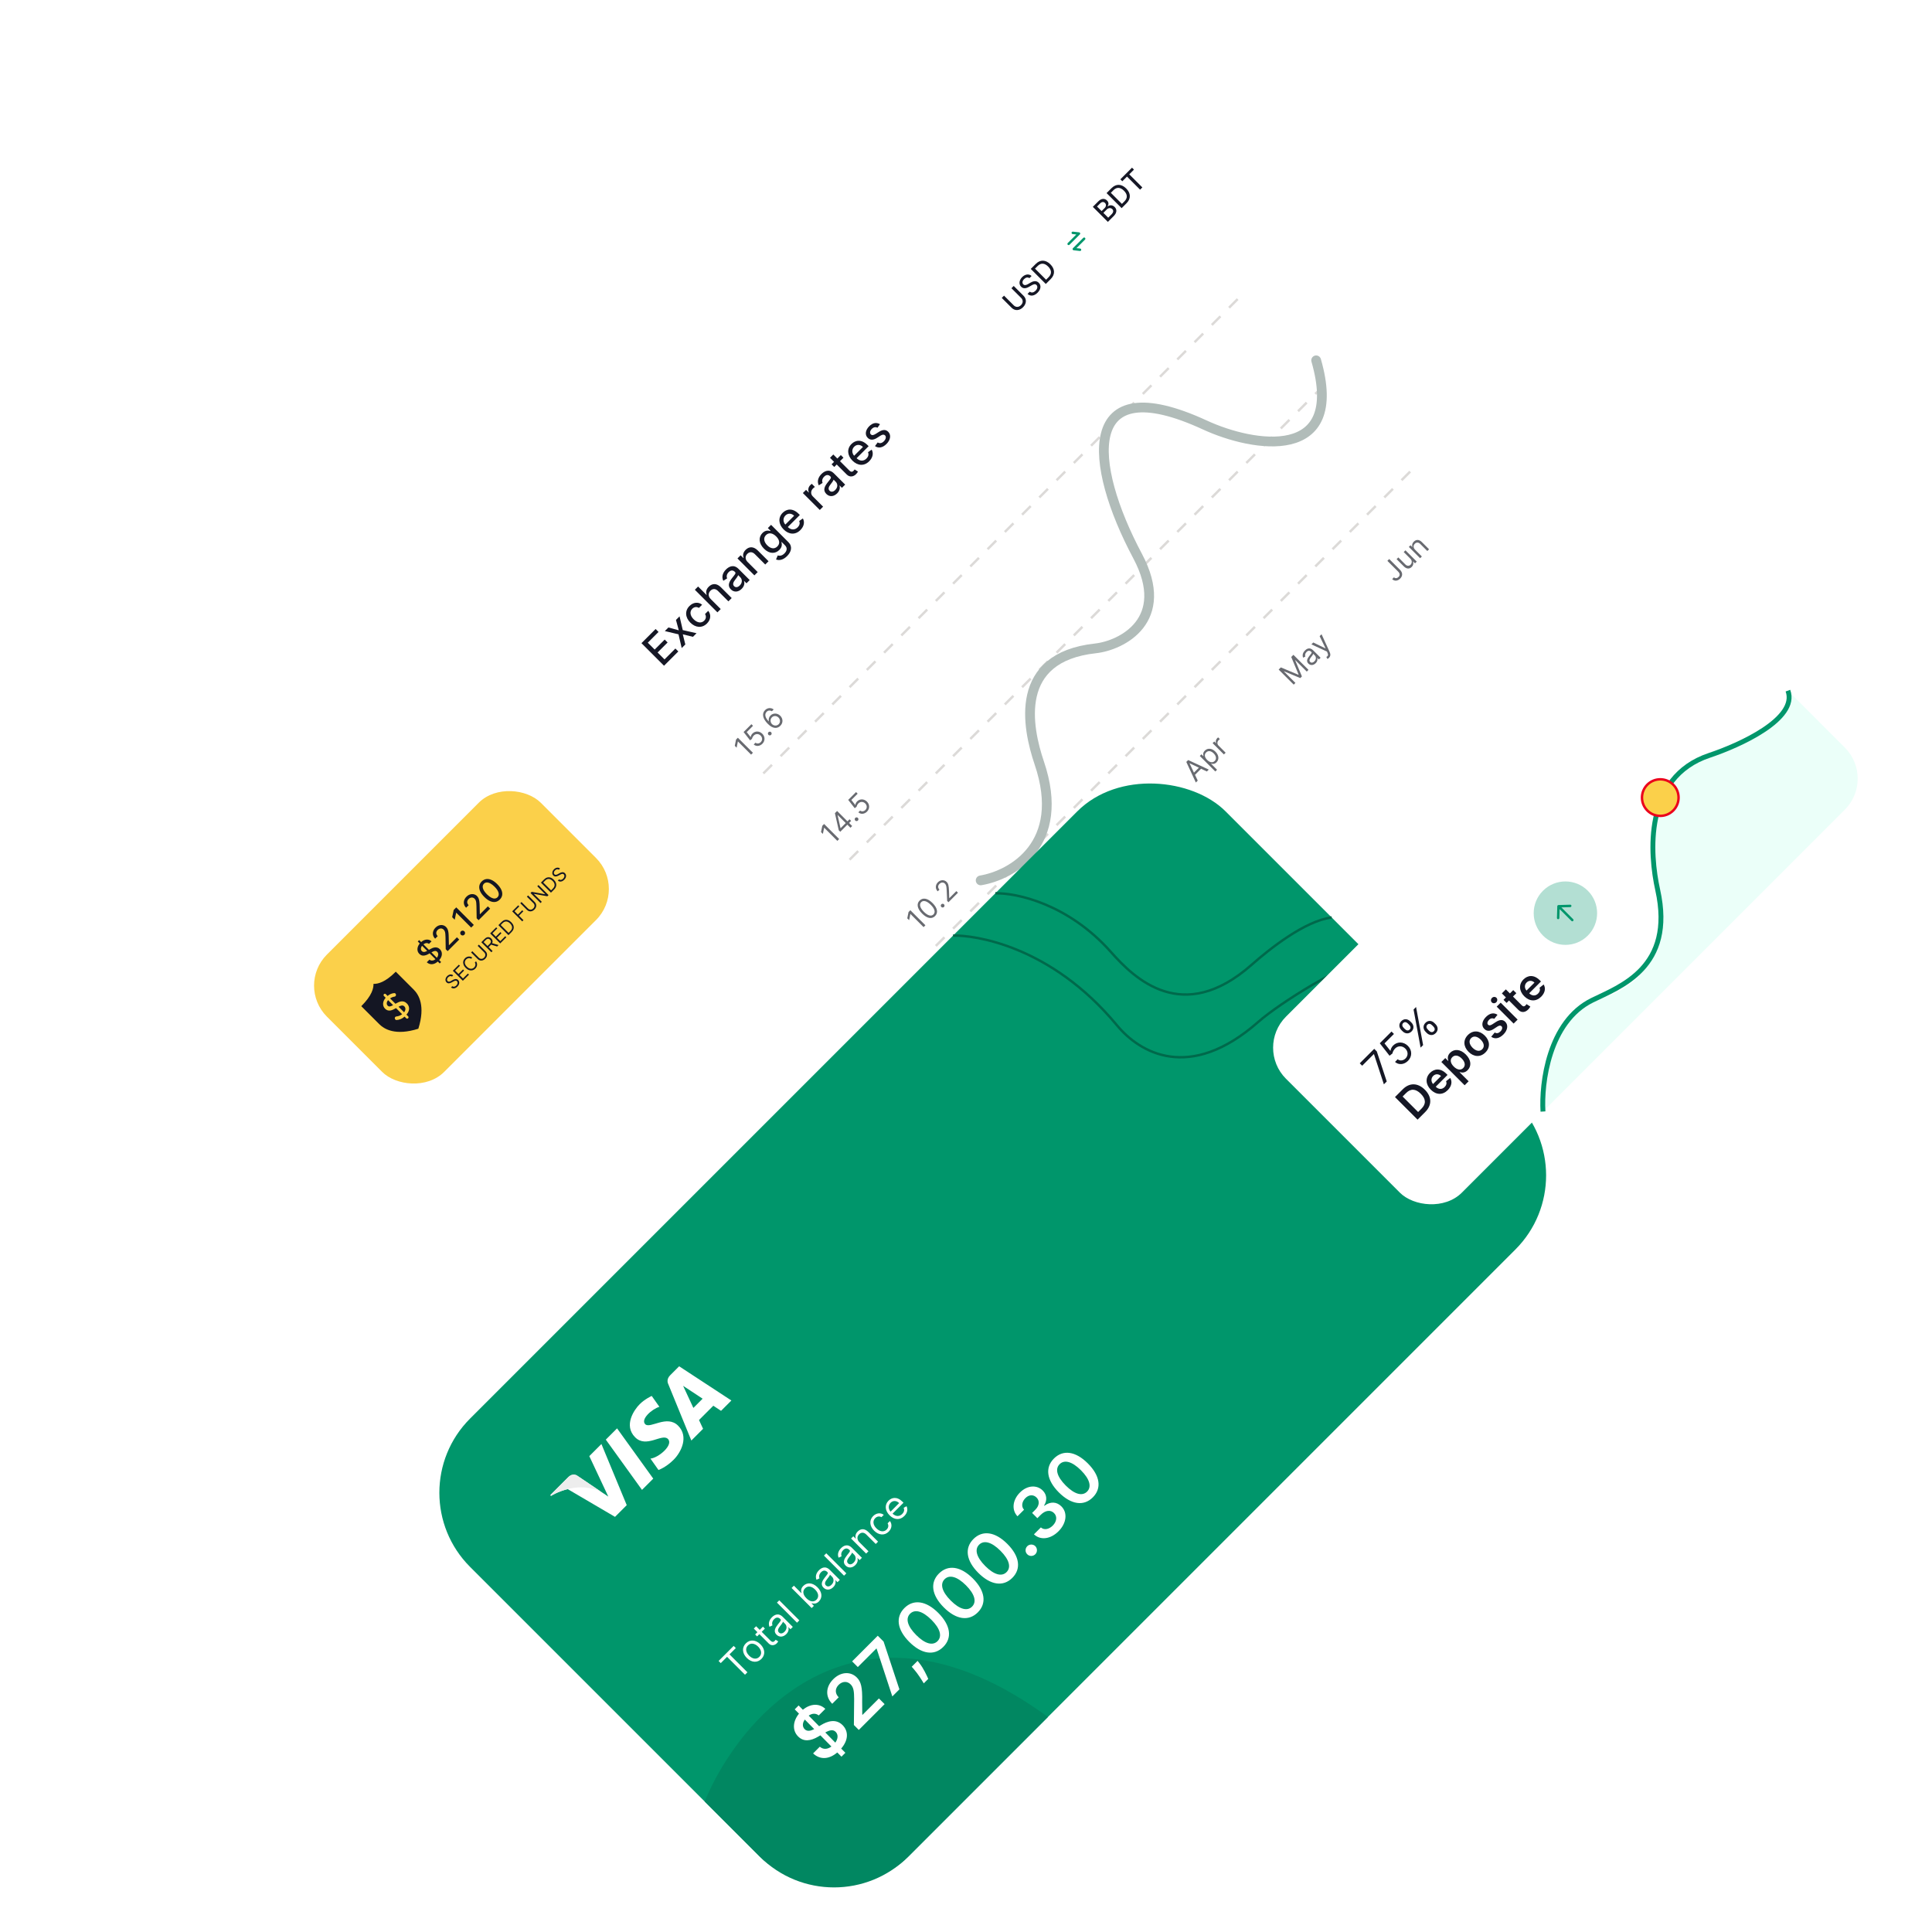 <svg width="792" height="792" viewBox="0 0 792 792" fill="none" xmlns="http://www.w3.org/2000/svg">
<g filter="url(#filter0_d_2_136)">
<rect x="195.535" y="254.838" width="360" height="306" rx="34" transform="rotate(-45 195.535 254.838)" fill="white"/>
</g>
<path d="M272.212 272.913L278.07 267.055L276.868 265.853L272.407 270.314L269.573 267.48L273.677 263.376L272.479 262.178L268.375 266.282L265.554 263.462L269.961 259.055L268.759 257.853L262.956 263.656L272.212 272.913ZM274.024 257.216L272.542 258.699L278.146 260.036L279.457 265.668L280.94 264.186L279.905 260.032L284.063 261.062L285.541 259.584L279.886 258.296L278.58 252.66L277.102 254.138L278.259 258.387L274.024 257.216ZM289.816 255.589C291.457 253.949 291.534 251.901 290.331 250.4L289.016 251.716C289.595 252.638 289.455 253.664 288.682 254.437C287.538 255.58 285.848 255.363 284.334 253.849C282.847 252.362 282.661 250.676 283.791 249.546C284.65 248.687 285.717 248.706 286.512 249.212L287.827 247.896C286.282 246.64 284.207 246.852 282.63 248.43C280.673 250.387 280.88 253.126 283 255.246C285.093 257.338 287.8 257.605 289.816 255.589ZM291.33 245.551C290.223 244.444 290.29 243.11 291.253 242.148C292.184 241.217 293.332 241.253 294.349 242.27L298.602 246.523L299.954 245.171L295.538 240.756C293.807 239.024 291.972 239.088 290.544 240.516C289.463 241.596 289.282 242.717 289.707 243.793L289.621 243.879L286.177 240.435L284.844 241.768L294.101 251.025L295.452 249.673L291.33 245.551ZM304.059 241.374C305.207 240.226 305.27 238.997 305.008 238.219L305.062 238.165L306.011 239.114L307.331 237.794L302.721 233.184C300.7 231.164 298.707 232.352 297.604 233.455C296.348 234.712 295.697 236.375 296.51 238.093L298.07 237.112C297.776 236.42 297.808 235.439 298.716 234.531C299.588 233.659 300.492 233.668 301.279 234.454L301.311 234.486C301.803 234.978 301.288 235.476 300.185 236.868C299.023 238.337 298.02 240.027 299.598 241.605C300.962 242.97 302.739 242.694 304.059 241.374ZM303.268 239.995C302.504 240.759 301.609 240.967 300.94 240.298C300.217 239.575 300.601 238.676 301.279 237.79C301.659 237.293 302.581 236.136 302.581 235.747L303.476 236.642C304.298 237.464 304.393 238.87 303.268 239.995ZM306.488 230.393C305.38 229.286 305.425 227.975 306.366 227.035C307.283 226.118 308.44 226.163 309.448 227.171L313.701 231.424L315.053 230.073L310.637 225.657C308.919 223.939 307.075 223.984 305.656 225.404C304.612 226.448 304.413 227.614 304.829 228.671L304.743 228.757L303.613 227.627L302.316 228.924L309.258 235.867L310.61 234.516L306.488 230.393ZM322.651 227.97C324.419 226.203 324.975 224.029 323.189 222.243L316.093 215.147L314.769 216.472L315.894 217.597L315.795 217.696C315.126 217.507 313.86 217.199 312.568 218.492C310.891 220.169 310.981 222.727 313.191 224.937C315.406 227.152 317.847 227.071 319.487 225.43C320.762 224.155 320.536 222.944 320.337 222.257L320.423 222.171L321.788 223.536C322.877 224.625 322.602 225.841 321.576 226.867C320.45 227.993 319.447 227.866 318.809 227.708L318.127 229.349C319.343 229.832 320.993 229.629 322.651 227.97ZM318.665 224.011C317.458 225.217 315.903 224.919 314.538 223.554C313.205 222.221 312.785 220.571 314.005 219.351C315.185 218.171 316.78 218.501 318.186 219.907C319.619 221.339 319.831 222.845 318.665 224.011ZM328.108 217.298C329.622 215.784 329.947 213.967 329.125 212.53L327.615 213.578C328.026 214.478 327.773 215.4 327.005 216.168C325.848 217.325 324.32 217.352 322.946 216.05L327.882 211.115L327.402 210.636C324.894 208.127 322.413 208.647 320.84 210.22C318.905 212.154 319.104 214.902 321.237 217.036C323.393 219.192 326.06 219.345 328.108 217.298ZM321.938 215.034C321.007 213.994 320.867 212.426 321.965 211.327C323.014 210.279 324.478 210.369 325.545 211.427L321.938 215.034ZM336.068 209.057L337.42 207.705L333.18 203.466C332.272 202.557 332.317 201.201 333.275 200.243C333.555 199.963 333.922 199.696 334.062 199.619L332.769 198.327C332.615 198.444 332.335 198.697 332.163 198.869C331.35 199.683 331.115 200.84 331.607 201.839L331.535 201.911L330.432 200.808L329.126 202.114L336.068 209.057ZM343.192 202.24C344.341 201.092 344.404 199.863 344.142 199.085L344.196 199.031L345.145 199.98L346.465 198.66L341.855 194.05C339.834 192.03 337.841 193.219 336.738 194.321C335.482 195.578 334.831 197.241 335.644 198.959L337.204 197.978C336.91 197.286 336.942 196.306 337.85 195.397C338.722 194.525 339.626 194.534 340.413 195.32L340.444 195.352C340.937 195.845 340.422 196.342 339.319 197.734C338.157 199.203 337.154 200.893 338.731 202.471C340.096 203.836 341.873 203.56 343.192 202.24ZM342.402 200.862C341.638 201.625 340.743 201.833 340.074 201.164C339.351 200.441 339.735 199.542 340.413 198.656C340.792 198.159 341.714 197.002 341.714 196.613L342.609 197.508C343.432 198.33 343.527 199.736 342.402 200.862ZM344.69 186.55L343.267 187.974L341.603 186.31L340.252 187.662L341.915 189.325L340.898 190.342L341.983 191.427L343 190.41L347.1 194.509C348.356 195.775 349.929 195.422 350.973 194.333C351.398 193.899 351.606 193.529 351.705 193.312L350.345 192.439C350.272 192.548 350.146 192.756 349.929 192.973C349.491 193.411 348.953 193.66 348.171 192.878L344.351 189.058L345.775 187.635L344.69 186.55ZM356.313 189.093C357.827 187.579 358.152 185.762 357.33 184.324L355.82 185.373C356.231 186.272 355.978 187.194 355.21 187.963C354.053 189.12 352.525 189.147 351.151 187.845L356.087 182.91L355.608 182.43C353.099 179.922 350.618 180.442 349.045 182.015C347.11 183.949 347.309 186.697 349.443 188.831C351.599 190.987 354.265 191.14 356.313 189.093ZM350.143 186.828C349.212 185.789 349.072 184.22 350.17 183.122C351.219 182.073 352.683 182.164 353.75 183.221L350.143 186.828ZM360.733 173.897C359.372 173.097 357.822 173.237 356.321 174.738C354.753 176.306 354.468 178.245 355.698 179.475C356.683 180.46 357.935 180.519 359.526 179.506L360.959 178.589C361.777 178.069 362.387 178.056 362.821 178.49C363.359 179.027 363.205 180.022 362.319 180.908C361.51 181.717 360.642 181.888 359.797 181.369L358.69 182.874C360.145 183.877 361.858 183.547 363.418 181.988C365.094 180.311 365.366 178.259 364.109 177.002C363.128 176.022 361.899 176.04 360.331 177.021L358.975 177.87C358.03 178.453 357.442 178.526 356.977 178.051C356.439 177.522 356.638 176.564 357.406 175.796C358.247 174.955 359.101 175.032 359.725 175.339L360.733 173.897Z" fill="#151725"/>
<path d="M414.627 118.156L418.611 122.14C419.448 122.977 419.472 124.158 418.532 125.099C417.595 126.036 416.411 126.015 415.573 125.177L411.59 121.193L410.659 122.124L414.717 126.183C416.013 127.479 417.902 127.428 419.382 125.948C420.861 124.469 420.916 122.576 419.62 121.281L415.561 117.222L414.627 118.156ZM421.987 114.039L422.885 113.141C421.869 112.18 420.278 112.336 419.025 113.59C417.786 114.828 417.545 116.485 418.609 117.549C419.468 118.408 420.585 118.296 421.845 117.573L422.773 117.043C423.608 116.558 424.334 116.265 424.882 116.814C425.485 117.417 425.307 118.39 424.515 119.182C423.798 119.899 422.882 120.177 422.155 119.559L421.221 120.493C422.399 121.551 423.954 121.376 425.337 119.993C426.787 118.544 426.859 116.946 425.813 115.901C424.702 114.789 423.279 115.349 422.303 115.94L421.544 116.386C420.938 116.745 420.07 117.16 419.483 116.567C418.958 116.043 419.049 115.175 419.808 114.415C420.516 113.707 421.351 113.536 421.987 114.039ZM430.714 114.411C432.594 112.531 432.516 110.277 430.588 108.348C428.668 106.429 426.423 106.36 424.606 108.177L422.545 110.238L428.716 116.409L430.714 114.411ZM428.834 114.664L424.29 110.12L425.363 109.048C426.713 107.698 428.216 107.809 429.672 109.265C431.133 110.726 431.257 112.242 429.849 113.649L428.834 114.664Z" fill="#151725"/>
<path d="M454.162 90.964L456.527 88.598C457.961 87.164 457.895 85.802 456.949 84.856C455.994 83.901 454.785 84.03 454.14 84.609L454.08 84.549C454.502 83.838 454.589 82.979 453.818 82.207C452.905 81.294 451.564 81.219 450.25 82.533L447.99 84.793L454.162 90.964ZM454.294 89.234L452.317 87.257L453.695 85.88C454.442 85.133 455.391 85.148 455.979 85.736C456.497 86.254 456.533 86.995 455.638 87.89L454.294 89.234ZM451.591 86.531L449.714 84.654L450.986 83.382C451.724 82.644 452.465 82.68 452.977 83.193C453.574 83.789 453.466 84.657 452.839 85.284L451.591 86.531ZM461.796 83.329C463.676 81.449 463.598 79.195 461.67 77.267C459.75 75.347 457.505 75.278 455.688 77.095L453.627 79.156L459.798 85.327L461.796 83.329ZM459.916 83.582L455.372 79.038L456.445 77.966C457.795 76.616 459.298 76.727 460.754 78.183C462.215 79.644 462.338 81.16 460.931 82.567L459.916 83.582ZM460.076 74.31L461.998 72.388L467.368 77.757L468.296 76.829L462.927 71.46L464.852 69.534L464.05 68.733L459.275 73.509L460.076 74.31Z" fill="#151725"/>
<path d="M439.769 95.457L442.315 95.739L438.072 99.982" stroke="#00966B" stroke-linecap="round" stroke-linejoin="round"/>
<path d="M442.739 102.386L440.193 102.103L444.436 97.861" stroke="#00966B" stroke-linecap="round" stroke-linejoin="round"/>
<path d="M312.915 317.064L510.904 119.074" stroke="#DCDAD8" stroke-dasharray="5 5"/>
<path d="M348.27 352.419L546.26 154.43" stroke="#DCDAD8" stroke-dasharray="5 5"/>
<path d="M383.625 387.774L581.615 189.785" stroke="#DCDAD8" stroke-dasharray="5 5"/>
<path d="M402.01 360.905C414.738 358.783 437.365 346.197 426.052 312.821C421.039 298.034 415.374 269.476 449.033 265.799C459.87 264.615 480.365 254.265 466.357 227.969C446.204 190.138 442.457 150.47 493.934 174.228C513.77 183.383 551.704 189.855 539.542 147.712" stroke="#B1BCB9" stroke-width="4" stroke-linecap="round"/>
<path d="M443.559 355.097L449.73 361.268L450.429 360.569L445.74 355.881L445.8 355.82L452.417 358.58L453.092 357.905L450.332 351.288L450.393 351.228L455.081 355.917L455.78 355.218L449.609 349.047L448.717 349.938L451.742 357.158L451.67 357.231L444.45 354.205L443.559 355.097ZM458.737 352.477C459.545 351.67 459.533 350.814 459.376 350.368L459.412 350.332L460.039 350.959L460.75 350.248L457.701 347.198C456.23 345.728 454.941 346.68 454.35 347.271C453.651 347.97 453.097 349.006 453.579 350.211L454.495 349.778C454.314 349.283 454.323 348.551 455.001 347.873C455.655 347.219 456.324 347.243 456.917 347.837L456.942 347.861C457.285 348.205 456.905 348.524 456.17 349.476C455.423 350.446 454.676 351.573 455.736 352.634C456.64 353.538 457.858 353.357 458.737 352.477ZM458.207 351.73C457.641 352.297 456.978 352.453 456.484 351.959C455.941 351.417 456.267 350.754 456.749 350.127C457.014 349.79 457.737 348.898 457.713 348.633L458.364 349.283C458.942 349.862 459.051 350.886 458.207 351.73ZM462.133 348.865L462.844 348.154L459.915 345.225C459.289 344.598 459.325 343.646 460 342.971C460.19 342.781 460.422 342.621 460.482 342.585L459.759 341.862C459.671 341.937 459.478 342.118 459.373 342.224C458.819 342.778 458.65 343.574 458.939 344.2L458.891 344.249L458.192 343.549L457.505 344.236L462.133 348.865Z" fill="#686A70"/>
<path d="M491 319.997L489.874 317.629L492.368 315.134L494.737 316.261L495.52 315.478L487.083 311.572L486.312 312.344L490.217 320.781L491 319.997ZM489.446 316.731L487.65 312.958L487.698 312.91L491.471 314.706L489.446 316.731ZM498.206 316.264L498.917 315.552L496.47 313.106L496.53 313.045C496.94 313.142 497.796 313.395 498.688 312.503C499.845 311.346 499.724 309.61 498.254 308.14C496.795 306.681 495.06 306.561 493.891 307.73C492.987 308.634 493.264 309.466 493.348 309.863L493.264 309.948L492.529 309.213L491.842 309.9L498.206 316.264ZM494.855 311.515C493.818 310.478 493.577 309.321 494.445 308.453C495.349 307.549 496.554 307.863 497.531 308.839C498.519 309.827 498.844 311.069 497.953 311.961C497.097 312.816 495.904 312.563 494.855 311.515ZM501.726 309.272L502.437 308.561L499.508 305.632C498.881 305.006 498.917 304.053 499.592 303.378C499.782 303.189 500.014 303.029 500.074 302.993L499.351 302.27C499.264 302.345 499.071 302.526 498.965 302.631C498.411 303.186 498.242 303.981 498.532 304.608L498.483 304.656L497.784 303.957L497.097 304.644L501.726 309.272Z" fill="#686A70"/>
<path d="M524.172 274.484L530.343 280.655L531.042 279.956L526.353 275.267L526.413 275.207L533.031 277.967L533.706 277.292L530.945 270.675L531.006 270.615L535.694 275.304L536.393 274.605L530.222 268.433L529.33 269.325L532.356 276.545L532.283 276.617L525.064 273.592L524.172 274.484ZM539.351 271.864C540.158 271.057 540.146 270.201 539.989 269.755L540.026 269.719L540.652 270.346L541.363 269.635L538.314 266.585C536.844 265.115 535.554 266.067 534.963 266.657C534.264 267.356 533.71 268.393 534.192 269.598L535.108 269.164C534.927 268.67 534.936 267.938 535.614 267.26C536.268 266.606 536.937 266.63 537.531 267.224L537.555 267.248C537.898 267.592 537.519 267.911 536.783 268.863C536.036 269.833 535.289 270.96 536.349 272.021C537.253 272.925 538.471 272.744 539.351 271.864ZM538.82 271.117C538.254 271.684 537.591 271.84 537.097 271.346C536.554 270.804 536.88 270.141 537.362 269.514C537.627 269.176 538.35 268.285 538.326 268.019L538.977 268.67C539.555 269.249 539.664 270.273 538.82 271.117ZM544.774 269.695C545.416 269.053 545.527 268.261 545.075 267.272L541.755 260.01L540.965 260.776L543.376 265.742L543.328 265.79L538.362 263.379L537.591 264.151L543.955 267.092L544.184 267.586C544.629 268.55 544.376 268.936 543.726 269.321L544.171 270.129C544.28 270.093 544.533 269.936 544.774 269.695Z" fill="#686A70"/>
<path d="M568.743 229.912L573.155 234.324C573.923 235.092 573.968 235.872 573.324 236.517C572.736 237.105 571.968 237.186 571.443 236.662L570.708 237.397C571.657 238.346 572.974 238.193 573.986 237.18C575.059 236.107 575.086 234.761 573.902 233.576L569.491 229.165L568.743 229.912ZM578.172 229.041C579.04 229.909 578.775 230.969 578.245 231.5C577.654 232.09 576.798 232.078 576.123 231.403L573.231 228.511L572.52 229.222L575.46 232.163C576.642 233.344 577.835 233.284 578.703 232.416C579.402 231.717 579.486 230.885 579.233 230.198L579.281 230.15L580.065 230.933L580.776 230.222L576.147 225.594L575.436 226.305L578.172 229.041ZM580.09 225.339C579.282 224.532 579.325 223.574 580.006 222.893C580.666 222.233 581.497 222.263 582.223 222.989L585.116 225.882L585.827 225.171L582.886 222.23C581.705 221.049 580.509 221.112 579.572 222.049C578.873 222.748 578.752 223.495 579.005 224.182L578.945 224.243L578.222 223.519L577.535 224.206L582.163 228.835L582.874 228.124L580.09 225.339Z" fill="#686A70"/>
<path d="M373.191 373.138L372.444 373.885L371.925 376.453L372.685 377.212L373.191 374.705L373.227 374.669L378.615 380.057L379.362 379.309L373.191 373.138ZM383.319 375.521C384.681 374.159 384.31 372.222 382.294 370.206C380.294 368.205 378.329 367.831 376.979 369.181C375.629 370.531 376.003 372.496 378.003 374.497C380.019 376.512 381.957 376.883 383.319 375.521ZM382.656 374.858C381.758 375.756 380.333 375.38 378.727 373.773C377.124 372.17 376.738 370.724 377.63 369.832C378.522 368.94 379.968 369.326 381.571 370.929C383.177 372.535 383.554 373.96 382.656 374.858ZM386.973 371.795C387.271 371.496 387.271 371.008 386.973 370.71C386.675 370.412 386.186 370.412 385.888 370.71C385.59 371.008 385.59 371.496 385.888 371.795C386.186 372.093 386.675 372.093 386.973 371.795ZM388.816 369.855L392.709 365.962L392.046 365.299L389.178 368.168L389.129 368.12L389.033 365.251C388.958 363.054 388.741 362.211 388.057 361.527C387.104 360.575 385.574 360.587 384.489 361.671C383.407 362.753 383.32 364.311 384.405 365.396L385.116 364.685C384.414 363.982 384.402 363.06 385.116 362.346C385.785 361.677 386.707 361.575 387.358 362.226C387.927 362.795 388.014 363.552 388.081 365.046L388.274 369.313L388.816 369.855Z" fill="#686A70"/>
<path d="M337.836 337.783L337.089 338.53L336.57 341.098L337.33 341.857L337.836 339.35L337.872 339.314L343.26 344.702L344.007 343.954L337.836 337.783ZM344.456 340.974L347.361 338.069L348.627 339.335L349.338 338.623L348.072 337.358L348.916 336.514L348.253 335.851L347.409 336.695L343.167 332.452L342.263 333.356L343.842 340.359L344.456 340.974ZM346.698 337.406L344.601 339.503L344.553 339.455L343.36 334.164L343.408 334.116L346.698 337.406ZM351.684 336.374C351.983 336.075 351.983 335.587 351.684 335.289C351.386 334.99 350.898 334.99 350.599 335.289C350.301 335.587 350.301 336.075 350.599 336.374C350.898 336.672 351.386 336.672 351.684 336.374ZM355.416 332.714C356.591 331.539 356.585 329.809 355.404 328.628C354.208 327.432 352.499 327.387 351.366 328.52C350.95 328.936 350.694 329.487 350.643 329.942L350.607 329.978L349.004 327.941L351.583 325.362L350.92 324.699L347.714 327.905L350.378 331.316L351.161 330.701C351.233 330.261 351.538 329.692 351.92 329.315C352.713 328.535 353.885 328.556 354.693 329.363C355.485 330.156 355.512 331.292 354.753 332.051C354.12 332.684 353.21 332.781 352.595 332.28L351.872 333.003C352.858 333.898 354.355 333.775 355.416 332.714Z" fill="#686A70"/>
<path d="M302.48 302.428L301.733 303.175L301.215 305.742L301.974 306.502L302.48 303.995L302.517 303.958L307.904 309.346L308.652 308.599L302.48 302.428ZM312.524 304.895C313.699 303.72 313.693 301.99 312.512 300.809C311.316 299.613 309.607 299.568 308.474 300.701C308.058 301.116 307.802 301.668 307.751 302.123L307.715 302.159L306.112 300.122L308.691 297.543L308.028 296.88L304.822 300.086L307.486 303.497L308.269 302.882C308.342 302.442 308.646 301.873 309.029 301.496C309.821 300.716 310.993 300.737 311.801 301.544C312.593 302.337 312.62 303.473 311.861 304.232C311.228 304.865 310.318 304.961 309.704 304.461L308.98 305.184C309.966 306.079 311.463 305.956 312.524 304.895ZM316.105 301.242C316.403 300.943 316.403 300.455 316.105 300.157C315.807 299.859 315.319 299.859 315.02 300.157C314.722 300.455 314.722 300.943 315.02 301.242C315.319 301.54 315.807 301.54 316.105 301.242ZM319.866 297.553C321.129 296.321 321.002 294.567 319.854 293.419C318.661 292.226 316.922 292.253 315.864 293.31C315.229 293.946 314.994 294.802 315.165 295.649L315.117 295.697C313.617 294.19 313.33 292.735 314.285 291.78C314.936 291.129 315.738 291.147 316.431 291.563L317.166 290.828C316.057 290.02 314.659 290.08 313.623 291.117C312.233 292.506 312.61 294.588 314.792 296.77C317.073 299.051 318.841 298.553 319.866 297.553ZM319.203 296.89C318.429 297.665 317.202 297.571 316.467 296.83C315.732 296.089 315.666 294.835 316.431 294.07C317.187 293.313 318.365 293.377 319.131 294.142C319.914 294.926 319.959 296.134 319.203 296.89Z" fill="#686A70"/>
<rect x="162.3" y="611.927" width="438" height="254" rx="43" transform="rotate(-45 162.3 611.927)" fill="#00966B"/>
<path d="M408.02 366.208C416.505 365.972 437.86 370.45 455.396 390.249C465.028 401.124 484.741 420.443 513.025 395.552C520.548 388.933 534.875 377.521 545.906 376.107" stroke="#00694B"/>
<path d="M390.696 383.532C399.181 383.296 430.647 387.421 457.871 420.301C467.135 431.49 487.569 443.777 515.854 418.887C524.504 411.274 551.138 394.492 562.169 393.078" stroke="#00694B"/>
<path d="M288.872 738.499L311.499 761.126C328.292 777.919 355.518 777.919 372.311 761.126L429.586 703.851C351.805 646.999 303.368 703.262 288.872 738.499Z" fill="#018761"/>
<path d="M295.467 681.776L298.054 679.188L305.399 686.532L306.395 685.536L299.051 678.192L301.638 675.604L300.754 674.721L294.583 680.892L295.467 681.776ZM312.132 680.056C313.804 678.385 313.659 675.99 311.746 674.078C309.818 672.149 307.423 672.005 305.752 673.676C304.081 675.347 304.225 677.742 306.154 679.67C308.066 681.583 310.461 681.727 312.132 680.056ZM311.28 679.204C310.011 680.474 308.339 679.96 307.102 678.722C305.865 677.485 305.334 675.797 306.604 674.528C307.873 673.258 309.561 673.788 310.798 675.026C312.036 676.263 312.55 677.935 311.28 679.204ZM312.76 666.829L311.442 668.147L309.964 666.668L309.015 667.616L310.494 669.095L309.562 670.027L310.365 670.83L311.297 669.898L315.154 673.755C316.231 674.832 317.613 674.478 318.417 673.675C318.77 673.321 318.931 673.032 319.011 672.855L317.967 672.196C317.903 672.293 317.806 672.454 317.597 672.662C317.179 673.08 316.649 673.353 315.845 672.55L312.246 668.95L313.563 667.632L312.76 666.829ZM322.318 669.902C323.395 668.826 323.379 667.685 323.17 667.09L323.218 667.042L324.054 667.877L325.002 666.929L320.936 662.863C318.975 660.903 317.256 662.172 316.468 662.96C315.536 663.892 314.797 665.274 315.44 666.881L316.661 666.303C316.42 665.644 316.432 664.667 317.336 663.763C318.208 662.892 319.1 662.924 319.891 663.715L319.923 663.747C320.381 664.205 319.875 664.631 318.895 665.901C317.898 667.194 316.902 668.697 318.316 670.111C319.522 671.317 321.145 671.075 322.318 669.902ZM321.611 668.906C320.855 669.661 319.972 669.87 319.313 669.211C318.59 668.488 319.023 667.604 319.666 666.769C320.02 666.319 320.984 665.129 320.952 664.776L321.82 665.644C322.591 666.415 322.736 667.781 321.611 668.906ZM319.452 656.022L318.504 656.971L326.732 665.199L327.68 664.251L319.452 656.022ZM332.728 659.203L333.644 658.287L332.696 657.339L332.808 657.227C333.354 657.355 334.495 657.693 335.685 656.503C337.227 654.961 337.067 652.647 335.106 650.686C333.162 648.741 330.847 648.581 329.289 650.14C328.083 651.345 328.453 652.454 328.565 652.984L328.485 653.064L325.448 650.027L324.499 650.975L332.728 659.203ZM330.574 655.186C329.192 653.804 328.871 652.261 330.028 651.104C331.233 649.898 332.84 650.316 334.142 651.618C335.46 652.936 335.894 654.591 334.704 655.78C333.563 656.921 331.972 656.584 330.574 655.186ZM341.587 650.634C342.663 649.557 342.647 648.416 342.438 647.821L342.487 647.773L343.322 648.609L344.27 647.661L340.204 643.595C338.244 641.634 336.524 642.904 335.737 643.691C334.805 644.623 334.066 646.005 334.708 647.612L335.93 647.034C335.689 646.375 335.701 645.399 336.605 644.495C337.477 643.623 338.368 643.655 339.16 644.446L339.192 644.479C339.65 644.937 339.144 645.363 338.164 646.632C337.167 647.926 336.171 649.428 337.585 650.843C338.79 652.048 340.413 651.807 341.587 650.634ZM340.879 649.637C340.124 650.393 339.24 650.602 338.581 649.943C337.858 649.219 338.292 648.336 338.935 647.5C339.288 647.05 340.253 645.861 340.221 645.507L341.088 646.375C341.86 647.146 342.004 648.512 340.879 649.637ZM338.721 636.754L337.773 637.702L346.001 645.93L346.949 644.982L338.721 636.754ZM350.646 641.574C351.723 640.497 351.707 639.356 351.498 638.762L351.546 638.713L352.382 639.549L353.33 638.601L349.264 634.535C347.304 632.574 345.584 633.844 344.797 634.631C343.865 635.563 343.125 636.946 343.768 638.553L344.99 637.974C344.748 637.315 344.761 636.339 345.664 635.435C346.536 634.563 347.428 634.595 348.22 635.387L348.252 635.419C348.71 635.877 348.204 636.303 347.223 637.572C346.227 638.866 345.231 640.369 346.645 641.783C347.85 642.988 349.473 642.747 350.646 641.574ZM349.939 640.577C349.184 641.333 348.3 641.542 347.641 640.883C346.918 640.16 347.352 639.276 347.995 638.44C348.348 637.99 349.313 636.801 349.28 636.447L350.148 637.315C350.92 638.087 351.064 639.453 349.939 640.577ZM352.297 632.21C351.22 631.133 351.276 629.855 352.184 628.947C353.064 628.068 354.173 628.108 355.141 629.076L358.998 632.933L359.946 631.985L356.025 628.064C354.45 626.489 352.855 626.573 351.606 627.822C350.673 628.755 350.513 629.751 350.85 630.667L350.77 630.747L349.806 629.783L348.89 630.699L355.061 636.87L356.009 635.922L352.297 632.21ZM364.314 627.874C365.68 626.508 365.745 624.772 364.813 623.519L363.864 624.467C364.363 625.318 364.202 626.283 363.463 627.022C362.338 628.147 360.682 627.938 359.252 626.508C357.854 625.11 357.677 623.454 358.786 622.345C359.622 621.51 360.634 621.526 361.341 621.944L362.29 620.995C360.972 619.999 359.22 620.208 357.918 621.51C356.247 623.181 356.456 625.608 358.336 627.488C360.184 629.336 362.579 629.609 364.314 627.874ZM370.715 621.474C371.968 620.22 372.257 618.677 371.615 617.456L370.441 618.115C370.843 618.999 370.606 619.879 369.863 620.622C368.75 621.735 367.263 621.783 365.897 620.505L370.377 616.026L369.975 615.624C367.677 613.326 365.524 613.904 364.238 615.19C362.567 616.861 362.776 619.288 364.672 621.184C366.568 623.081 368.931 623.257 370.715 621.474ZM365.078 619.686C364.182 618.661 364.005 617.126 365.09 616.042C366.118 615.013 367.549 615.126 368.593 616.17L365.078 619.686Z" fill="white"/>
<path d="M344.951 720.133L346.548 718.536L344.83 716.804C347.828 713.338 347.904 709.708 345.388 707.176C342.706 704.51 339.278 705.497 336.408 707.267L335.783 707.636L331.512 703.304C332.928 702.31 334.427 702.257 335.632 703.222L338.322 700.532C335.881 698.182 332.25 698.317 329.131 700.894L327.383 699.131L325.786 700.728L327.534 702.491C324.995 705.602 324.694 709.369 327.195 711.854C329.41 714.069 332.257 713.768 335.451 711.885L336.303 711.38L340.83 715.968C339.271 717.105 337.531 717.308 336.069 716.043L333.32 718.792C336.25 721.512 339.873 721.248 343.233 718.401L344.951 720.133ZM342.427 714.371L338.322 710.205C340.092 709.233 341.493 708.886 342.57 709.949C343.678 711.071 343.58 712.766 342.427 714.371ZM333.779 708.826C332.408 709.534 330.909 709.934 329.854 708.849C328.89 707.869 328.867 706.385 329.915 704.901L333.779 708.826ZM352.06 709.167L362.636 698.591L360.301 696.255L353.582 702.975L353.476 702.869L353.431 697.506C353.552 691.63 352.979 689.4 351.239 687.66C348.655 685.076 344.663 685.287 341.559 688.391C338.5 691.449 338.229 695.517 341.16 698.447L343.819 695.788C342.244 694.214 342.252 692.233 343.789 690.696C345.258 689.227 347.246 689.031 348.7 690.485C349.988 691.773 350.124 693.476 350.147 696.542L350.041 707.148L352.06 709.167ZM365.8 695.427L368.701 692.526L362.215 672.933L359.827 670.545L349.318 681.054L351.653 683.389L359.269 675.773L359.375 675.878L365.8 695.427ZM376.157 680.852L373.746 683.263L374.537 684.159C376.45 686.329 377.995 688.943 378.688 690.073L380.526 688.234C379.938 686.924 378.575 683.888 376.887 681.779L376.157 680.852ZM386.686 675.129C390.415 671.415 389.699 666.255 384.637 661.192C379.605 656.16 374.46 655.49 370.753 659.196C367.047 662.903 367.718 668.033 372.75 673.08C377.804 678.134 382.965 678.85 386.686 675.129ZM384.328 672.771C382.407 674.692 379.273 673.969 375.575 670.255C371.906 666.571 371.168 663.437 373.081 661.524C375.002 659.603 378.136 660.341 381.82 664.01C385.526 667.716 386.257 670.842 384.328 672.771ZM400.835 660.98C404.564 657.266 403.848 652.106 398.786 647.043C393.754 642.011 388.609 641.341 384.902 645.047C381.196 648.753 381.867 653.884 386.899 658.931C391.953 663.985 397.114 664.701 400.835 660.98ZM398.477 658.622C396.556 660.543 393.422 659.82 389.724 656.106C386.055 652.422 385.317 649.288 387.23 647.375C389.151 645.454 392.285 646.192 395.969 649.861C399.675 653.567 400.406 656.693 398.477 658.622ZM414.984 646.831C418.713 643.117 417.997 637.957 412.935 632.894C407.903 627.862 402.758 627.192 399.051 630.898C395.345 634.604 396.016 639.734 401.048 644.782C406.102 649.836 411.263 650.552 414.984 646.831ZM412.626 644.473C410.705 646.394 407.571 645.671 403.873 641.957C400.204 638.273 399.466 635.139 401.379 633.226C403.3 631.305 406.434 632.043 410.118 635.712C413.824 639.418 414.555 642.544 412.626 644.473ZM424.412 637.147C425.301 636.258 425.323 634.759 424.412 633.832C423.5 632.936 422.001 632.958 421.112 633.847C420.193 634.766 420.186 636.25 421.097 637.147C422.009 638.073 423.493 638.066 424.412 637.147ZM433.918 627.73C437.218 624.431 437.73 620.137 435.116 617.538C433.195 615.602 430.604 615.421 428.133 617.275L428.012 617.154C429.323 615.12 429.203 612.755 427.463 611.03C425.12 608.672 421.195 608.755 418.114 611.836C415.116 614.834 414.581 618.939 417.105 621.583L419.794 618.894C418.543 617.553 418.943 615.542 420.366 614.118C421.805 612.679 423.636 612.596 424.924 613.9C426.28 615.241 426.061 617.252 424.464 618.849L423.101 620.212L425.255 622.367L426.619 621.003C428.57 619.052 430.709 618.872 432.095 620.273C433.466 621.629 433.218 623.745 431.568 625.395C430.016 626.947 428.012 627.339 426.687 626.149L423.854 628.981C426.536 631.512 430.664 630.985 433.918 627.73ZM447.985 613.83C451.713 610.116 450.998 604.956 445.936 599.894C440.903 594.862 435.758 594.191 432.052 597.898C428.346 601.604 429.016 606.734 434.048 611.781C439.103 616.836 444.263 617.551 447.985 613.83ZM445.627 611.472C443.706 613.393 440.572 612.67 436.873 608.956C433.205 605.272 432.466 602.139 434.38 600.225C436.301 598.304 439.435 599.043 443.118 602.711C446.824 606.417 447.555 609.544 445.627 611.472Z" fill="white"/>
<path d="M267.794 606.146L263.18 610.759L248.344 590.156L252.958 585.543L267.794 606.146ZM241.58 596.921L249.369 613.506L246.224 611.402L246.226 611.403L236.705 604.987C236.705 604.987 234.922 603.579 232.921 605.579L225.65 612.85L225.865 613.236C225.865 613.236 228.551 611.475 232.716 610.435L252.118 621.822L256.925 617.015L246.545 591.956L241.58 596.921ZM295.585 578.354L299.821 574.118L278.408 560.091L274.7 563.8C272.987 565.512 273.89 567.25 273.89 567.25L283.41 590.53L288.219 585.721L286.548 582.127L292.413 576.262L295.585 578.354ZM284.241 577.163L280.034 568.107L288.029 573.375L284.241 577.163ZM270.312 576.711L267.165 572.247C267.165 572.247 264.361 573.506 262.243 575.624C259.954 577.913 255.518 584.351 260.383 589.216C264.961 593.794 271.399 587.47 273.803 589.874C276.208 592.279 270.054 597.571 266.648 597.944L269.941 602.609C269.941 602.609 273.002 601.549 276.149 598.402C279.297 595.254 282.417 588.874 277.98 584.438C273.373 579.831 266.506 585.84 264.503 583.837C262.5 581.833 267.25 577.597 270.312 576.711Z" fill="white"/>
<path d="M246.226 611.403L236.705 604.987C236.705 604.987 234.922 603.579 232.921 605.58L225.65 612.851L225.865 613.236C225.865 613.236 230.084 610.466 236.149 609.827C241.948 609.216 246.226 611.403 246.226 611.403Z" fill="#EDEDED"/>
<rect x="514.439" y="429.494" width="258" height="102" rx="18" transform="rotate(-45 514.439 429.494)" fill="white"/>
<path d="M632.527 455.657L756.27 331.913C763.3 324.884 763.3 313.487 756.27 306.457L732.936 283.123C737.178 294.719 713.255 305.632 700.762 309.639C673.61 318.69 675.307 350.18 679.549 364.794C686.62 396.755 664.582 408.281 652.679 410.049C634.86 418.817 631.819 444.108 632.527 455.657Z" fill="#EBFFF9"/>
<path d="M632.526 455.657C631.819 444.108 634.86 418.817 652.679 410.049C664.053 404.452 686.62 396.755 679.549 364.794C676.346 350.319 673.609 318.691 700.762 309.64C712.96 305.574 737.178 294.72 732.936 283.123" stroke="#00966B" stroke-width="2"/>
<path d="M567.306 444.51L568.481 443.335L564.395 431.005L563.347 429.956L557.416 435.886L558.411 436.881L563.184 432.108L563.256 432.18L567.306 444.51ZM577.183 434.886C578.946 433.123 578.937 430.529 577.165 428.757C575.37 426.963 572.808 426.895 571.108 428.595C570.485 429.218 570.1 430.045 570.023 430.728L569.969 430.782L567.565 427.727L571.434 423.858L570.439 422.863L565.63 427.673L569.626 432.789L570.801 431.867C570.909 431.207 571.366 430.353 571.94 429.788C573.129 428.617 574.887 428.649 576.098 429.86C577.287 431.049 577.328 432.753 576.189 433.892C575.239 434.841 573.874 434.986 572.952 434.235L571.868 435.32C573.346 436.663 575.592 436.477 577.183 434.886ZM584.89 423.454C585.903 424.467 587.385 424.684 588.561 423.509C589.718 422.352 589.501 420.869 588.488 419.857L588 419.368C586.988 418.356 585.523 418.121 584.348 419.296C583.191 420.453 583.39 421.954 584.402 422.966L584.89 423.454ZM574.983 422.767C575.995 423.78 577.478 423.997 578.653 422.822C579.81 421.665 579.593 420.182 578.581 419.17L578.093 418.681C577.08 417.669 575.616 417.434 574.441 418.609C573.283 419.766 573.482 421.267 574.495 422.279L574.983 422.767ZM582.359 429.457L583.39 428.426L580.497 412.806L579.467 413.836L582.359 429.457ZM585.324 422.044C584.764 421.484 584.493 420.706 585.125 420.074C585.776 419.423 586.518 419.73 587.078 420.29L587.566 420.779C588.127 421.339 588.416 422.098 587.783 422.731C587.132 423.382 586.373 423.093 585.812 422.532L585.324 422.044ZM575.417 421.357C574.856 420.797 574.585 420.019 575.218 419.387C575.869 418.736 576.61 419.043 577.171 419.603L577.659 420.092C578.219 420.652 578.508 421.411 577.876 422.044C577.225 422.695 576.465 422.406 575.905 421.845L575.417 421.357ZM584.25 455.85C587.071 453.03 586.998 449.613 584.106 446.72C581.222 443.836 577.814 443.773 575.057 446.53L571.857 449.73L581.114 458.987L584.25 455.85ZM581.34 455.859L574.985 449.504L576.413 448.076C578.293 446.196 580.323 446.263 582.442 448.383C584.571 450.512 584.648 452.55 582.718 454.48L581.34 455.859ZM593.473 446.898C595.091 445.28 595.412 443.377 594.495 441.881L592.795 443.237C593.161 444.046 592.926 444.896 592.221 445.601C591.163 446.659 589.767 446.663 588.565 445.488L593.401 440.652L592.899 440.15C590.463 437.714 587.927 438.107 586.219 439.816C584.23 441.805 584.393 444.562 586.535 446.704C588.714 448.883 591.38 448.991 593.473 446.898ZM587.466 444.381C586.63 443.445 586.54 442.044 587.516 441.068C588.456 440.128 589.776 440.182 590.73 441.117L587.466 444.381ZM600.412 444.895L602.048 443.259L598.351 439.562L598.419 439.494C599.183 439.742 600.43 439.914 601.624 438.721C603.26 437.085 603.187 434.563 600.9 432.276C598.586 429.961 596.069 429.966 594.464 431.57C593.239 432.795 593.465 434.043 593.718 434.793L593.623 434.888L592.475 433.74L590.866 435.349L600.412 444.895ZM595.942 437.216C594.595 435.869 594.301 434.418 595.355 433.365C596.444 432.276 597.931 432.642 599.224 433.934C600.525 435.236 600.905 436.755 599.825 437.835C598.781 438.879 597.289 438.563 595.942 437.216ZM608.928 431.444C610.962 429.41 610.821 426.684 608.675 424.538C606.523 422.386 603.793 422.241 601.759 424.275C599.725 426.309 599.87 429.039 602.021 431.191C604.168 433.338 606.894 433.478 608.928 431.444ZM607.626 430.124C606.501 431.25 604.946 430.798 603.676 429.527C602.406 428.257 601.94 426.689 603.065 425.564C604.173 424.456 605.741 424.922 607.011 426.192C608.281 427.462 608.733 429.017 607.626 430.124ZM613.887 415.998C612.486 415.049 610.796 415.239 609.168 416.866C607.496 418.539 607.18 420.5 608.468 421.779C609.476 422.796 610.768 422.841 612.377 421.784L613.81 420.848C614.588 420.351 615.144 420.31 615.537 420.704C616.011 421.178 615.853 422.05 615.076 422.828C614.326 423.578 613.512 423.741 612.748 423.257L611.306 425.006C612.784 426.078 614.61 425.761 616.314 424.057C618.05 422.322 618.375 420.197 617.065 418.878C616.07 417.892 614.827 417.924 613.232 418.95L611.794 419.881C610.931 420.428 610.407 420.464 610.009 420.057C609.534 419.592 609.729 418.746 610.411 418.064C611.166 417.309 611.975 417.323 612.558 417.653L613.887 415.998ZM620.493 419.607L622.129 417.971L615.187 411.029L613.55 412.665L620.493 419.607ZM613.388 410.857C613.907 410.337 613.935 409.515 613.446 409.026C612.954 408.534 612.131 408.561 611.611 409.081C611.087 409.605 611.06 410.428 611.553 410.92C612.041 411.408 612.863 411.381 613.388 410.857ZM620.336 405.88L618.966 407.249L617.303 405.586L615.667 407.222L617.33 408.885L616.345 409.871L617.61 411.136L618.596 410.151L622.456 414.011C623.753 415.326 625.344 415.019 626.537 413.753C626.989 413.274 627.22 412.863 627.337 412.628L625.782 411.624C625.714 411.737 625.57 411.963 625.366 412.167C624.955 412.578 624.481 412.763 623.821 412.103L620.232 408.515L621.601 407.145L620.336 405.88ZM631.781 408.59C633.399 406.972 633.72 405.069 632.803 403.573L631.103 404.929C631.469 405.738 631.234 406.588 630.529 407.293C629.472 408.351 628.075 408.355 626.873 407.18L631.709 402.344L631.207 401.842C628.771 399.406 626.235 399.799 624.527 401.508C622.538 403.496 622.701 406.254 624.843 408.396C627.022 410.575 629.689 410.683 631.781 408.59ZM625.774 406.073C624.938 405.137 624.848 403.736 625.824 402.76C626.764 401.82 628.084 401.874 629.038 402.809L625.774 406.073Z" fill="#151725"/>
<circle cx="641.719" cy="374.34" r="13" transform="rotate(-45 641.719 374.34)" fill="#B3DFD3"/>
<path d="M638.745 376.316L638.89 371.511M638.89 371.511L643.694 371.366M638.89 371.511L644.547 377.168" stroke="#00966B" stroke-linecap="round" stroke-linejoin="round"/>
<circle cx="680.61" cy="326.964" r="7.5" transform="rotate(-45 680.61 326.964)" fill="#FBD04A" stroke="#EB001B"/>
<rect x="121.288" y="404.038" width="124" height="68" rx="18" transform="rotate(-45 121.288 404.038)" fill="#FBD04A"/>
<path d="M180.257 394.953L171.257 385.953L171.834 385.376L180.833 394.376L180.257 394.953ZM175.852 386.941C175.482 386.646 175.069 386.542 174.614 386.631C174.157 386.718 173.723 386.968 173.31 387.38C173.015 387.676 172.806 387.978 172.684 388.287C172.56 388.594 172.519 388.888 172.561 389.17C172.604 389.446 172.727 389.686 172.931 389.89C173.102 390.061 173.289 390.169 173.493 390.214C173.699 390.256 173.91 390.254 174.126 390.207C174.341 390.155 174.554 390.081 174.762 389.985C174.968 389.887 175.159 389.785 175.335 389.679L176.221 389.159C176.507 388.986 176.819 388.826 177.156 388.681C177.494 388.536 177.844 388.438 178.207 388.389C178.571 388.34 178.931 388.368 179.29 388.474C179.651 388.577 179.993 388.79 180.317 389.113C180.724 389.521 180.981 389.989 181.086 390.516C181.194 391.041 181.14 391.594 180.925 392.175C180.711 392.754 180.324 393.325 179.761 393.887C179.222 394.426 178.67 394.807 178.105 395.03C177.541 395.253 176.99 395.318 176.453 395.227C175.914 395.133 175.416 394.881 174.959 394.471L176.049 393.381C176.33 393.62 176.631 393.753 176.952 393.778C177.273 393.799 177.592 393.736 177.908 393.589C178.225 393.436 178.522 393.221 178.801 392.942C179.108 392.635 179.333 392.314 179.476 391.978C179.619 391.639 179.673 391.313 179.638 391.001C179.601 390.687 179.465 390.413 179.23 390.179C179.017 389.965 178.781 389.852 178.524 389.838C178.268 389.821 177.993 389.872 177.698 389.989C177.405 390.104 177.095 390.256 176.769 390.446L175.687 391.064C174.953 391.484 174.265 391.71 173.623 391.743C172.983 391.773 172.413 391.538 171.911 391.036C171.496 390.621 171.247 390.147 171.162 389.613C171.078 389.078 171.142 388.533 171.356 387.978C171.567 387.42 171.913 386.9 172.396 386.417C172.884 385.93 173.399 385.585 173.943 385.383C174.489 385.18 175.02 385.12 175.536 385.204C176.049 385.286 176.503 385.516 176.9 385.893L175.852 386.941ZM183.506 389.903L182.718 389.116L182.631 384.156C182.617 383.621 182.591 383.167 182.553 382.792C182.516 382.412 182.445 382.086 182.342 381.814C182.239 381.543 182.082 381.301 181.871 381.09C181.632 380.851 181.37 380.701 181.084 380.64C180.796 380.577 180.507 380.596 180.219 380.697C179.928 380.795 179.661 380.966 179.417 381.21C179.16 381.468 178.987 381.745 178.901 382.043C178.814 382.341 178.815 382.637 178.904 382.932C178.993 383.228 179.167 383.504 179.424 383.762L178.387 384.799C177.949 384.361 177.667 383.877 177.54 383.347C177.414 382.818 177.436 382.287 177.607 381.755C177.776 381.22 178.084 380.729 178.532 380.282C178.984 379.829 179.473 379.521 179.998 379.357C180.522 379.188 181.037 379.161 181.541 379.276C182.042 379.389 182.486 379.638 182.873 380.025C183.14 380.292 183.351 380.604 183.506 380.96C183.663 381.314 183.775 381.771 183.843 382.331C183.909 382.889 183.945 383.61 183.952 384.493L184.019 387.422L184.072 387.474L187.313 384.233L188.245 385.165L183.506 389.903ZM190.35 383.192C190.158 383.385 189.925 383.482 189.651 383.484C189.374 383.484 189.139 383.387 188.944 383.192C188.752 383 188.657 382.767 188.66 382.493C188.66 382.216 188.756 381.982 188.948 381.79C189.14 381.598 189.374 381.502 189.651 381.502C189.925 381.499 190.158 381.594 190.35 381.786C190.479 381.915 190.565 382.066 190.607 382.24C190.649 382.409 190.649 382.577 190.607 382.746C190.565 382.915 190.479 383.064 190.35 383.192ZM187.042 371.968L194.242 379.167L193.152 380.257L187.042 374.147L187 374.189L186.403 377.037L185.362 375.996L185.984 373.026L187.042 371.968ZM196.19 377.22L195.402 376.432L195.314 371.472C195.3 370.938 195.274 370.483 195.237 370.108C195.199 369.728 195.129 369.403 195.026 369.131C194.923 368.859 194.766 368.617 194.555 368.407C194.316 368.167 194.053 368.017 193.768 367.957C193.479 367.893 193.191 367.912 192.903 368.013C192.612 368.111 192.345 368.282 192.101 368.526C191.843 368.784 191.671 369.062 191.584 369.359C191.498 369.657 191.499 369.953 191.588 370.249C191.677 370.544 191.85 370.82 192.108 371.078L191.071 372.115C190.633 371.677 190.35 371.193 190.224 370.663C190.097 370.134 190.12 369.603 190.291 369.071C190.459 368.537 190.768 368.046 191.215 367.598C191.668 367.146 192.156 366.837 192.681 366.673C193.206 366.505 193.721 366.478 194.225 366.593C194.726 366.705 195.17 366.955 195.557 367.341C195.824 367.609 196.035 367.92 196.19 368.276C196.347 368.63 196.459 369.087 196.527 369.647C196.593 370.205 196.629 370.926 196.636 371.809L196.703 374.738L196.756 374.791L199.997 371.549L200.928 372.481L196.19 377.22ZM204.887 368.762C204.329 369.315 203.708 369.643 203.024 369.746C202.339 369.849 201.615 369.727 200.851 369.38C200.087 369.033 199.314 368.469 198.531 367.686C197.751 366.905 197.188 366.134 196.844 365.373C196.501 364.609 196.382 363.884 196.485 363.2C196.59 362.513 196.919 361.895 197.469 361.344C198.02 360.793 198.639 360.467 199.325 360.367C200.01 360.264 200.733 360.384 201.494 360.729C202.256 361.069 203.027 361.629 203.808 362.409C204.593 363.194 205.159 363.969 205.506 364.733C205.85 365.495 205.972 366.219 205.871 366.905C205.768 367.59 205.44 368.208 204.887 368.762ZM203.948 367.823C204.436 367.335 204.579 366.717 204.377 365.967C204.178 365.214 203.628 364.388 202.728 363.488C202.131 362.891 201.562 362.449 201.023 362.163C200.484 361.872 199.991 361.738 199.543 361.759C199.096 361.775 198.711 361.944 198.39 362.265C197.905 362.75 197.763 363.37 197.965 364.125C198.166 364.879 198.715 365.707 199.61 366.607C200.21 367.207 200.78 367.652 201.319 367.942C201.858 368.228 202.35 368.362 202.795 368.343C203.238 368.322 203.622 368.149 203.948 367.823Z" fill="#141623"/>
<path d="M185.297 400.326C185.07 400.146 184.814 400.086 184.53 400.145C184.246 400.204 183.98 400.358 183.731 400.607C183.548 400.789 183.418 400.978 183.341 401.173C183.264 401.368 183.24 401.554 183.266 401.734C183.295 401.912 183.374 402.067 183.506 402.198C183.615 402.308 183.736 402.376 183.867 402.403C183.998 402.427 184.132 402.424 184.267 402.393C184.401 402.361 184.53 402.316 184.655 402.258C184.778 402.199 184.888 402.142 184.984 402.085L185.514 401.78C185.65 401.701 185.808 401.621 185.988 401.539C186.171 401.456 186.365 401.397 186.571 401.362C186.777 401.325 186.986 401.333 187.198 401.386C187.409 401.44 187.612 401.563 187.804 401.756C188.027 401.978 188.169 402.237 188.232 402.533C188.297 402.828 188.27 403.139 188.154 403.467C188.039 403.794 187.823 404.116 187.507 404.432C187.212 404.726 186.91 404.934 186.599 405.054C186.29 405.174 185.988 405.21 185.695 405.163C185.403 405.115 185.137 404.986 184.896 404.777L185.41 404.263C185.579 404.405 185.759 404.481 185.952 404.492C186.145 404.5 186.337 404.458 186.527 404.367C186.717 404.274 186.894 404.145 187.057 403.982C187.247 403.792 187.387 403.59 187.477 403.377C187.565 403.163 187.598 402.956 187.575 402.756C187.551 402.555 187.464 402.38 187.314 402.23C187.178 402.093 187.028 402.02 186.866 402.011C186.704 402.002 186.534 402.032 186.356 402.103C186.178 402.174 185.996 402.262 185.812 402.367L185.161 402.728C184.747 402.957 184.361 403.08 184.002 403.096C183.643 403.112 183.325 402.981 183.048 402.704C182.817 402.474 182.679 402.211 182.632 401.915C182.585 401.616 182.62 401.313 182.736 401.007C182.853 400.697 183.042 400.411 183.305 400.149C183.57 399.884 183.853 399.696 184.154 399.584C184.454 399.472 184.746 399.437 185.03 399.48C185.315 399.521 185.565 399.643 185.78 399.844L185.297 400.326ZM189.74 402.054L185.626 397.94L188.109 395.457L188.551 395.899L186.566 397.883L187.957 399.274L189.813 397.417L190.255 397.859L188.399 399.715L189.797 401.114L191.814 399.097L192.255 399.539L189.74 402.054ZM193.603 392.534L193.105 393.032C192.932 392.918 192.755 392.844 192.573 392.809C192.392 392.773 192.213 392.77 192.035 392.801C191.856 392.829 191.686 392.887 191.522 392.976C191.359 393.064 191.209 393.177 191.072 393.313C190.823 393.562 190.66 393.851 190.584 394.179C190.509 394.506 190.535 394.851 190.66 395.216C190.788 395.579 191.029 395.938 191.386 396.294C191.742 396.651 192.101 396.892 192.464 397.02C192.829 397.146 193.174 397.171 193.501 397.096C193.829 397.02 194.118 396.857 194.367 396.608C194.503 396.471 194.616 396.321 194.704 396.158C194.793 395.994 194.852 395.824 194.881 395.648C194.91 395.468 194.907 395.288 194.871 395.107C194.835 394.924 194.76 394.746 194.648 394.575L195.146 394.077C195.319 394.324 195.439 394.581 195.506 394.846C195.573 395.111 195.591 395.376 195.56 395.64C195.528 395.902 195.45 396.155 195.327 396.399C195.205 396.641 195.04 396.866 194.833 397.074C194.482 397.425 194.084 397.651 193.64 397.753C193.195 397.855 192.736 397.826 192.264 397.666C191.791 397.507 191.337 397.21 190.904 396.777C190.47 396.343 190.173 395.889 190.014 395.417C189.854 394.944 189.825 394.485 189.927 394.041C190.029 393.596 190.255 393.198 190.606 392.847C190.814 392.64 191.039 392.475 191.281 392.353C191.525 392.23 191.779 392.153 192.043 392.122C192.305 392.09 192.569 392.107 192.834 392.174C193.098 392.24 193.354 392.36 193.603 392.534ZM195.823 387.743L196.321 387.245L199.045 389.969C199.326 390.25 199.511 390.568 199.599 390.921C199.688 391.272 199.676 391.631 199.563 391.998C199.449 392.364 199.231 392.708 198.908 393.031C198.585 393.353 198.241 393.572 197.876 393.685C197.509 393.798 197.149 393.811 196.797 393.724C196.445 393.634 196.128 393.448 195.847 393.167L193.123 390.443L193.621 389.945L196.305 392.629C196.506 392.83 196.729 392.964 196.974 393.033C197.217 393.1 197.466 393.096 197.719 393.023C197.972 392.946 198.213 392.794 198.442 392.565C198.671 392.336 198.824 392.094 198.9 391.841C198.975 391.587 198.979 391.339 198.91 391.096C198.842 390.851 198.707 390.628 198.506 390.427L195.823 387.743ZM201.43 390.364L197.316 386.25L198.706 384.86C199.027 384.539 199.346 384.33 199.662 384.233C199.977 384.136 200.279 384.132 200.568 384.223C200.857 384.314 201.123 384.481 201.366 384.724C201.608 384.966 201.773 385.231 201.862 385.517C201.95 385.804 201.945 386.103 201.848 386.415C201.749 386.726 201.54 387.04 201.221 387.359L200.096 388.484L199.646 388.034L200.755 386.925C200.974 386.706 201.119 386.497 201.189 386.299C201.26 386.099 201.266 385.91 201.209 385.732C201.151 385.551 201.04 385.378 200.875 385.214C200.711 385.049 200.536 384.936 200.351 384.874C200.166 384.813 199.973 384.816 199.771 384.884C199.567 384.951 199.354 385.096 199.132 385.318L198.256 386.194L201.928 389.866L201.43 390.364ZM201.518 386.58L204.379 387.415L203.8 387.994L200.956 387.142L201.518 386.58ZM205.048 386.746L200.934 382.632L203.417 380.149L203.859 380.591L201.874 382.576L203.264 383.966L205.121 382.11L205.562 382.552L203.706 384.408L205.104 385.806L207.121 383.789L207.563 384.231L205.048 386.746ZM209.699 382.096L208.429 383.365L204.315 379.251L205.641 377.925C206.04 377.526 206.464 377.267 206.912 377.148C207.36 377.027 207.812 377.045 208.27 377.2C208.727 377.354 209.168 377.644 209.594 378.07C210.023 378.498 210.315 378.944 210.472 379.406C210.627 379.866 210.642 380.326 210.516 380.784C210.389 381.24 210.116 381.678 209.699 382.096ZM208.485 382.425L209.225 381.686C209.565 381.346 209.781 380.998 209.873 380.643C209.966 380.288 209.946 379.935 209.813 379.583C209.681 379.23 209.447 378.887 209.112 378.552C208.78 378.22 208.44 377.988 208.092 377.857C207.742 377.724 207.395 377.702 207.051 377.789C206.705 377.874 206.372 378.078 206.051 378.399L205.255 379.195L208.485 382.425ZM214.086 377.708L209.972 373.594L212.439 371.127L212.881 371.569L210.912 373.538L212.302 374.928L214.086 373.144L214.528 373.586L212.744 375.37L214.584 377.21L214.086 377.708ZM215.992 367.574L216.49 367.076L219.214 369.8C219.495 370.081 219.68 370.399 219.768 370.752C219.857 371.103 219.845 371.462 219.732 371.829C219.618 372.195 219.4 372.539 219.077 372.861C218.755 373.184 218.41 373.403 218.045 373.516C217.678 373.629 217.318 373.642 216.966 373.555C216.614 373.465 216.297 373.279 216.016 372.998L213.292 370.274L213.79 369.776L216.474 372.46C216.675 372.661 216.898 372.795 217.143 372.864C217.387 372.93 217.635 372.927 217.888 372.853C218.141 372.777 218.382 372.624 218.611 372.395C218.84 372.166 218.993 371.925 219.069 371.672C219.144 371.418 219.148 371.169 219.079 370.927C219.011 370.682 218.876 370.459 218.676 370.258L215.992 367.574ZM220.747 362.819L224.861 366.933L224.379 367.415L218.907 366.427L218.867 366.467L222.097 369.697L221.599 370.195L217.485 366.081L217.967 365.599L223.455 366.587L223.495 366.547L220.257 363.309L220.747 362.819ZM227.128 364.666L225.858 365.936L221.744 361.822L223.07 360.496C223.469 360.097 223.893 359.838 224.341 359.719C224.789 359.598 225.241 359.616 225.699 359.771C226.156 359.925 226.597 360.215 227.023 360.641C227.452 361.069 227.744 361.515 227.901 361.977C228.056 362.437 228.071 362.897 227.945 363.355C227.818 363.811 227.546 364.249 227.128 364.666ZM225.914 364.996L226.654 364.257C226.994 363.917 227.21 363.569 227.302 363.214C227.395 362.859 227.375 362.506 227.242 362.153C227.11 361.801 226.876 361.458 226.541 361.123C226.209 360.791 225.869 360.559 225.521 360.428C225.171 360.295 224.824 360.273 224.48 360.36C224.135 360.445 223.801 360.649 223.48 360.97L222.684 361.766L225.914 364.996ZM229.088 356.535C228.861 356.355 228.605 356.295 228.321 356.354C228.037 356.413 227.771 356.567 227.521 356.816C227.339 356.998 227.209 357.187 227.132 357.382C227.055 357.577 227.031 357.763 227.057 357.943C227.086 358.121 227.165 358.276 227.296 358.407C227.406 358.517 227.527 358.585 227.658 358.612C227.789 358.636 227.923 358.633 228.058 358.602C228.192 358.57 228.321 358.525 228.445 358.467C228.569 358.408 228.679 358.351 228.775 358.294L229.305 357.989C229.441 357.91 229.599 357.83 229.779 357.748C229.961 357.665 230.156 357.606 230.362 357.571C230.568 357.534 230.777 357.542 230.989 357.595C231.2 357.649 231.402 357.772 231.595 357.965C231.818 358.187 231.96 358.446 232.023 358.742C232.087 359.037 232.061 359.348 231.945 359.677C231.83 360.003 231.614 360.325 231.298 360.641C231.003 360.935 230.701 361.143 230.39 361.264C230.081 361.383 229.779 361.419 229.486 361.372C229.194 361.324 228.928 361.195 228.687 360.986L229.201 360.472C229.37 360.614 229.55 360.69 229.743 360.701C229.936 360.709 230.128 360.668 230.318 360.577C230.508 360.483 230.685 360.354 230.848 360.191C231.038 360.001 231.178 359.799 231.268 359.586C231.356 359.372 231.389 359.165 231.366 358.965C231.342 358.765 231.255 358.589 231.105 358.439C230.969 358.303 230.819 358.23 230.657 358.22C230.495 358.211 230.325 358.242 230.147 358.313C229.969 358.384 229.787 358.471 229.603 358.576L228.952 358.937C228.538 359.166 228.152 359.289 227.793 359.305C227.434 359.321 227.116 359.19 226.838 358.913C226.608 358.683 226.469 358.42 226.423 358.124C226.376 357.825 226.411 357.522 226.527 357.216C226.644 356.906 226.833 356.62 227.096 356.358C227.361 356.093 227.644 355.905 227.945 355.794C228.245 355.681 228.537 355.646 228.821 355.689C229.106 355.731 229.356 355.852 229.57 356.053L229.088 356.535Z" fill="#141623"/>
<path d="M162.247 398.328C157.828 402.747 154.911 403.366 153.108 403.331C153.143 405.134 152.524 408.051 148.105 412.47L155.459 419.824C157.527 421.892 162.088 424.685 171.493 421.716C174.462 412.311 171.669 407.75 169.601 405.682L162.247 398.328Z" fill="#141623"/>
<path d="M166.619 415.94L167.319 416.64C167.53 416.851 167.529 417.192 167.318 417.404C167.114 417.629 166.767 417.646 166.543 417.443C166.539 417.438 166.534 417.435 166.529 417.43L165.842 416.743C164.943 417.586 163.776 418.084 162.547 418.151C162.368 418.15 162.197 418.078 162.071 417.951C161.779 417.666 161.76 417.202 162.029 416.893C162.146 416.782 162.296 416.711 162.455 416.692C163.324 416.616 164.154 416.292 164.848 415.762L162.348 413.262C160.876 414.109 159.272 414.926 157.853 413.507C156.697 412.351 156.788 410.523 158.099 409.012L157.386 408.3C157.18 408.087 157.181 407.749 157.388 407.536C157.599 407.325 157.941 407.324 158.151 407.535L158.895 408.278C159.659 407.597 160.626 407.184 161.645 407.103C161.824 407.104 161.995 407.176 162.121 407.303C162.412 407.6 162.408 408.078 162.113 408.373C162.019 408.464 161.902 408.525 161.774 408.549C161.104 408.64 160.465 408.892 159.914 409.285L162.107 411.478C163.58 410.631 165.271 409.839 166.746 411.314C167.871 412.389 168.219 414.116 166.619 415.94ZM159.099 410C158.421 410.79 158.357 411.691 158.938 412.272C159.52 412.854 160.259 412.527 161.142 412.043L159.099 410ZM163.382 412.703L165.657 414.978C166.473 413.937 166.236 413.049 165.761 412.574C165.111 411.911 164.291 412.194 163.382 412.703Z" fill="#FBD04A"/>
<defs>
<filter id="filter0_d_2_136" x="205.618" y="14.363" width="450.767" height="450.766" filterUnits="userSpaceOnUse" color-interpolation-filters="sRGB">
<feFlood flood-opacity="0" result="BackgroundImageFix"/>
<feColorMatrix in="SourceAlpha" type="matrix" values="0 0 0 0 0 0 0 0 0 0 0 0 0 0 0 0 0 0 127 0" result="hardAlpha"/>
<feOffset dy="4"/>
<feGaussianBlur stdDeviation="2"/>
<feColorMatrix type="matrix" values="0 0 0 0 0 0 0 0 0 0 0 0 0 0 0 0 0 0 0.25 0"/>
<feBlend mode="normal" in2="BackgroundImageFix" result="effect1_dropShadow_2_136"/>
<feBlend mode="normal" in="SourceGraphic" in2="effect1_dropShadow_2_136" result="shape"/>
</filter>
</defs>
</svg>
